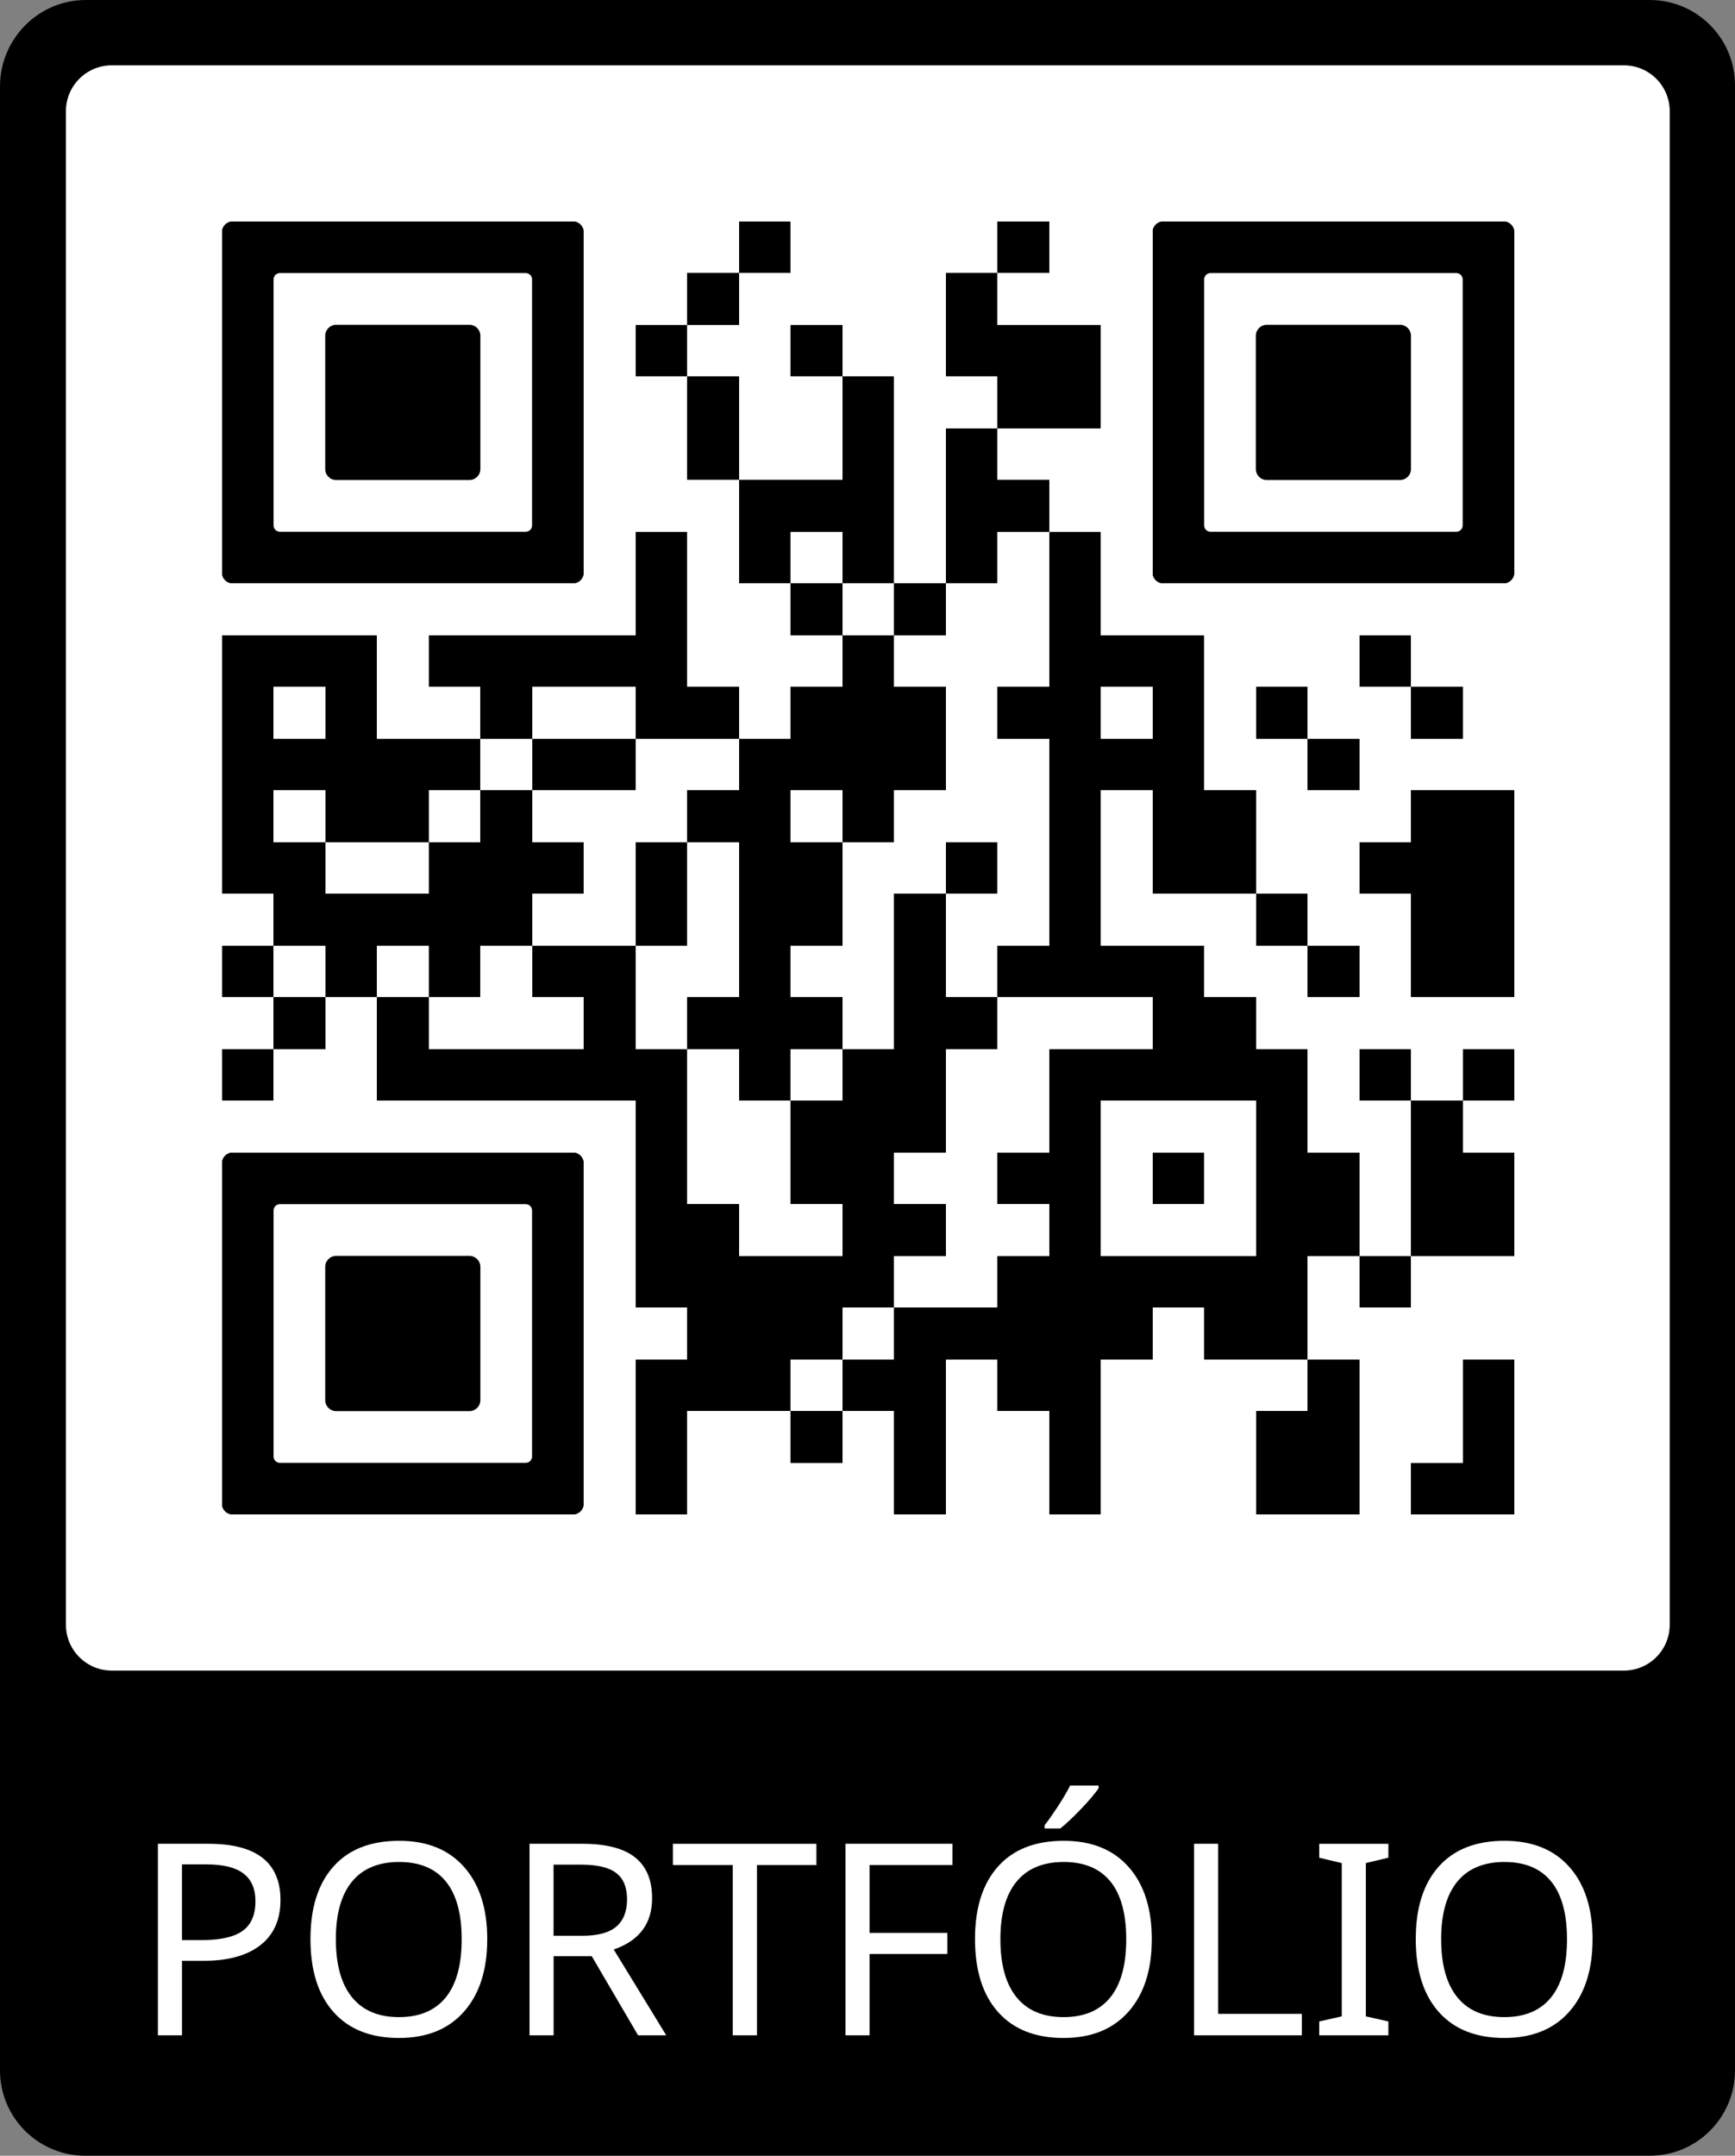 <?xml version="1.0" encoding="utf-8"?>
<!-- Generator: Adobe Illustrator 23.0.4, SVG Export Plug-In . SVG Version: 6.00 Build 0)  -->
<svg version="1.1" id="bottom-frame" xmlns="http://www.w3.org/2000/svg" xmlns:xlink="http://www.w3.org/1999/xlink" x="0px"
	 y="0px" viewBox="0 0 279.1 346.6" style="enable-background:new 0 0 279.1 346.6;" xml:space="preserve">
<rect x="0" y="0" width="279.1" height="346.6" fill="#808080" stroke="none"/>
<style type="text/css">
	.frame-color{fill:#000000;}
	.background-color{fill:#ffffff;}
	.text-color{fill:#FFFFFF;}
</style>

<svg xmlns="http://www.w3.org/2000/svg" xmlns:xlink="http://www.w3.org/1999/xlink" version="1.1" width="259.9" height="259.9" viewBox="0 0 2000 2000" x="9.7" y="9.6" shape-rendering="crispEdges"><defs/><rect x="0" y="0" width="2000" height="2000" fill="#ffffff"/><rect x="840" y="200" width="64" height="64" fill="#000000"/><rect x="1160" y="200" width="64" height="64" fill="#000000"/><rect x="776" y="264" width="64" height="64" fill="#000000"/><rect x="1096" y="264" width="64" height="64" fill="#000000"/><rect x="712" y="328" width="64" height="64" fill="#000000"/><rect x="904" y="328" width="64" height="64" fill="#000000"/><rect x="1096" y="328" width="64" height="64" fill="#000000"/><rect x="1160" y="328" width="64" height="64" fill="#000000"/><rect x="1224" y="328" width="64" height="64" fill="#000000"/><rect x="776" y="392" width="64" height="64" fill="#000000"/><rect x="968" y="392" width="64" height="64" fill="#000000"/><rect x="1160" y="392" width="64" height="64" fill="#000000"/><rect x="1224" y="392" width="64" height="64" fill="#000000"/><rect x="776" y="456" width="64" height="64" fill="#000000"/><rect x="968" y="456" width="64" height="64" fill="#000000"/><rect x="1096" y="456" width="64" height="64" fill="#000000"/><rect x="840" y="520" width="64" height="64" fill="#000000"/><rect x="904" y="520" width="64" height="64" fill="#000000"/><rect x="968" y="520" width="64" height="64" fill="#000000"/><rect x="1096" y="520" width="64" height="64" fill="#000000"/><rect x="1160" y="520" width="64" height="64" fill="#000000"/><rect x="712" y="584" width="64" height="64" fill="#000000"/><rect x="840" y="584" width="64" height="64" fill="#000000"/><rect x="968" y="584" width="64" height="64" fill="#000000"/><rect x="1096" y="584" width="64" height="64" fill="#000000"/><rect x="1224" y="584" width="64" height="64" fill="#000000"/><rect x="712" y="648" width="64" height="64" fill="#000000"/><rect x="904" y="648" width="64" height="64" fill="#000000"/><rect x="1032" y="648" width="64" height="64" fill="#000000"/><rect x="1224" y="648" width="64" height="64" fill="#000000"/><rect x="200" y="712" width="64" height="64" fill="#000000"/><rect x="264" y="712" width="64" height="64" fill="#000000"/><rect x="328" y="712" width="64" height="64" fill="#000000"/><rect x="456" y="712" width="64" height="64" fill="#000000"/><rect x="520" y="712" width="64" height="64" fill="#000000"/><rect x="584" y="712" width="64" height="64" fill="#000000"/><rect x="648" y="712" width="64" height="64" fill="#000000"/><rect x="712" y="712" width="64" height="64" fill="#000000"/><rect x="968" y="712" width="64" height="64" fill="#000000"/><rect x="1224" y="712" width="64" height="64" fill="#000000"/><rect x="1288" y="712" width="64" height="64" fill="#000000"/><rect x="1352" y="712" width="64" height="64" fill="#000000"/><rect x="1608" y="712" width="64" height="64" fill="#000000"/><rect x="200" y="776" width="64" height="64" fill="#000000"/><rect x="328" y="776" width="64" height="64" fill="#000000"/><rect x="520" y="776" width="64" height="64" fill="#000000"/><rect x="712" y="776" width="64" height="64" fill="#000000"/><rect x="776" y="776" width="64" height="64" fill="#000000"/><rect x="904" y="776" width="64" height="64" fill="#000000"/><rect x="968" y="776" width="64" height="64" fill="#000000"/><rect x="1032" y="776" width="64" height="64" fill="#000000"/><rect x="1160" y="776" width="64" height="64" fill="#000000"/><rect x="1224" y="776" width="64" height="64" fill="#000000"/><rect x="1352" y="776" width="64" height="64" fill="#000000"/><rect x="1480" y="776" width="64" height="64" fill="#000000"/><rect x="1672" y="776" width="64" height="64" fill="#000000"/><rect x="200" y="840" width="64" height="64" fill="#000000"/><rect x="264" y="840" width="64" height="64" fill="#000000"/><rect x="328" y="840" width="64" height="64" fill="#000000"/><rect x="392" y="840" width="64" height="64" fill="#000000"/><rect x="456" y="840" width="64" height="64" fill="#000000"/><rect x="584" y="840" width="64" height="64" fill="#000000"/><rect x="648" y="840" width="64" height="64" fill="#000000"/><rect x="840" y="840" width="64" height="64" fill="#000000"/><rect x="904" y="840" width="64" height="64" fill="#000000"/><rect x="968" y="840" width="64" height="64" fill="#000000"/><rect x="1032" y="840" width="64" height="64" fill="#000000"/><rect x="1224" y="840" width="64" height="64" fill="#000000"/><rect x="1288" y="840" width="64" height="64" fill="#000000"/><rect x="1352" y="840" width="64" height="64" fill="#000000"/><rect x="1544" y="840" width="64" height="64" fill="#000000"/><rect x="200" y="904" width="64" height="64" fill="#000000"/><rect x="328" y="904" width="64" height="64" fill="#000000"/><rect x="392" y="904" width="64" height="64" fill="#000000"/><rect x="520" y="904" width="64" height="64" fill="#000000"/><rect x="776" y="904" width="64" height="64" fill="#000000"/><rect x="840" y="904" width="64" height="64" fill="#000000"/><rect x="968" y="904" width="64" height="64" fill="#000000"/><rect x="1224" y="904" width="64" height="64" fill="#000000"/><rect x="1352" y="904" width="64" height="64" fill="#000000"/><rect x="1416" y="904" width="64" height="64" fill="#000000"/><rect x="1672" y="904" width="64" height="64" fill="#000000"/><rect x="1736" y="904" width="64" height="64" fill="#000000"/><rect x="200" y="968" width="64" height="64" fill="#000000"/><rect x="264" y="968" width="64" height="64" fill="#000000"/><rect x="456" y="968" width="64" height="64" fill="#000000"/><rect x="520" y="968" width="64" height="64" fill="#000000"/><rect x="584" y="968" width="64" height="64" fill="#000000"/><rect x="712" y="968" width="64" height="64" fill="#000000"/><rect x="840" y="968" width="64" height="64" fill="#000000"/><rect x="904" y="968" width="64" height="64" fill="#000000"/><rect x="1096" y="968" width="64" height="64" fill="#000000"/><rect x="1224" y="968" width="64" height="64" fill="#000000"/><rect x="1352" y="968" width="64" height="64" fill="#000000"/><rect x="1416" y="968" width="64" height="64" fill="#000000"/><rect x="1608" y="968" width="64" height="64" fill="#000000"/><rect x="1672" y="968" width="64" height="64" fill="#000000"/><rect x="1736" y="968" width="64" height="64" fill="#000000"/><rect x="264" y="1032" width="64" height="64" fill="#000000"/><rect x="328" y="1032" width="64" height="64" fill="#000000"/><rect x="392" y="1032" width="64" height="64" fill="#000000"/><rect x="456" y="1032" width="64" height="64" fill="#000000"/><rect x="520" y="1032" width="64" height="64" fill="#000000"/><rect x="712" y="1032" width="64" height="64" fill="#000000"/><rect x="840" y="1032" width="64" height="64" fill="#000000"/><rect x="904" y="1032" width="64" height="64" fill="#000000"/><rect x="1032" y="1032" width="64" height="64" fill="#000000"/><rect x="1224" y="1032" width="64" height="64" fill="#000000"/><rect x="1480" y="1032" width="64" height="64" fill="#000000"/><rect x="1672" y="1032" width="64" height="64" fill="#000000"/><rect x="1736" y="1032" width="64" height="64" fill="#000000"/><rect x="200" y="1096" width="64" height="64" fill="#000000"/><rect x="328" y="1096" width="64" height="64" fill="#000000"/><rect x="456" y="1096" width="64" height="64" fill="#000000"/><rect x="584" y="1096" width="64" height="64" fill="#000000"/><rect x="648" y="1096" width="64" height="64" fill="#000000"/><rect x="840" y="1096" width="64" height="64" fill="#000000"/><rect x="1032" y="1096" width="64" height="64" fill="#000000"/><rect x="1160" y="1096" width="64" height="64" fill="#000000"/><rect x="1224" y="1096" width="64" height="64" fill="#000000"/><rect x="1288" y="1096" width="64" height="64" fill="#000000"/><rect x="1352" y="1096" width="64" height="64" fill="#000000"/><rect x="1544" y="1096" width="64" height="64" fill="#000000"/><rect x="1672" y="1096" width="64" height="64" fill="#000000"/><rect x="1736" y="1096" width="64" height="64" fill="#000000"/><rect x="264" y="1160" width="64" height="64" fill="#000000"/><rect x="392" y="1160" width="64" height="64" fill="#000000"/><rect x="648" y="1160" width="64" height="64" fill="#000000"/><rect x="776" y="1160" width="64" height="64" fill="#000000"/><rect x="840" y="1160" width="64" height="64" fill="#000000"/><rect x="904" y="1160" width="64" height="64" fill="#000000"/><rect x="1032" y="1160" width="64" height="64" fill="#000000"/><rect x="1096" y="1160" width="64" height="64" fill="#000000"/><rect x="1352" y="1160" width="64" height="64" fill="#000000"/><rect x="1416" y="1160" width="64" height="64" fill="#000000"/><rect x="200" y="1224" width="64" height="64" fill="#000000"/><rect x="392" y="1224" width="64" height="64" fill="#000000"/><rect x="456" y="1224" width="64" height="64" fill="#000000"/><rect x="520" y="1224" width="64" height="64" fill="#000000"/><rect x="584" y="1224" width="64" height="64" fill="#000000"/><rect x="648" y="1224" width="64" height="64" fill="#000000"/><rect x="712" y="1224" width="64" height="64" fill="#000000"/><rect x="840" y="1224" width="64" height="64" fill="#000000"/><rect x="968" y="1224" width="64" height="64" fill="#000000"/><rect x="1032" y="1224" width="64" height="64" fill="#000000"/><rect x="1224" y="1224" width="64" height="64" fill="#000000"/><rect x="1288" y="1224" width="64" height="64" fill="#000000"/><rect x="1352" y="1224" width="64" height="64" fill="#000000"/><rect x="1416" y="1224" width="64" height="64" fill="#000000"/><rect x="1480" y="1224" width="64" height="64" fill="#000000"/><rect x="1608" y="1224" width="64" height="64" fill="#000000"/><rect x="1736" y="1224" width="64" height="64" fill="#000000"/><rect x="712" y="1288" width="64" height="64" fill="#000000"/><rect x="904" y="1288" width="64" height="64" fill="#000000"/><rect x="968" y="1288" width="64" height="64" fill="#000000"/><rect x="1032" y="1288" width="64" height="64" fill="#000000"/><rect x="1224" y="1288" width="64" height="64" fill="#000000"/><rect x="1480" y="1288" width="64" height="64" fill="#000000"/><rect x="1672" y="1288" width="64" height="64" fill="#000000"/><rect x="712" y="1352" width="64" height="64" fill="#000000"/><rect x="904" y="1352" width="64" height="64" fill="#000000"/><rect x="968" y="1352" width="64" height="64" fill="#000000"/><rect x="1160" y="1352" width="64" height="64" fill="#000000"/><rect x="1224" y="1352" width="64" height="64" fill="#000000"/><rect x="1352" y="1352" width="64" height="64" fill="#000000"/><rect x="1480" y="1352" width="64" height="64" fill="#000000"/><rect x="1544" y="1352" width="64" height="64" fill="#000000"/><rect x="1672" y="1352" width="64" height="64" fill="#000000"/><rect x="1736" y="1352" width="64" height="64" fill="#000000"/><rect x="712" y="1416" width="64" height="64" fill="#000000"/><rect x="776" y="1416" width="64" height="64" fill="#000000"/><rect x="968" y="1416" width="64" height="64" fill="#000000"/><rect x="1032" y="1416" width="64" height="64" fill="#000000"/><rect x="1224" y="1416" width="64" height="64" fill="#000000"/><rect x="1480" y="1416" width="64" height="64" fill="#000000"/><rect x="1544" y="1416" width="64" height="64" fill="#000000"/><rect x="1672" y="1416" width="64" height="64" fill="#000000"/><rect x="1736" y="1416" width="64" height="64" fill="#000000"/><rect x="712" y="1480" width="64" height="64" fill="#000000"/><rect x="776" y="1480" width="64" height="64" fill="#000000"/><rect x="840" y="1480" width="64" height="64" fill="#000000"/><rect x="904" y="1480" width="64" height="64" fill="#000000"/><rect x="968" y="1480" width="64" height="64" fill="#000000"/><rect x="1160" y="1480" width="64" height="64" fill="#000000"/><rect x="1224" y="1480" width="64" height="64" fill="#000000"/><rect x="1288" y="1480" width="64" height="64" fill="#000000"/><rect x="1352" y="1480" width="64" height="64" fill="#000000"/><rect x="1416" y="1480" width="64" height="64" fill="#000000"/><rect x="1480" y="1480" width="64" height="64" fill="#000000"/><rect x="1608" y="1480" width="64" height="64" fill="#000000"/><rect x="776" y="1544" width="64" height="64" fill="#000000"/><rect x="840" y="1544" width="64" height="64" fill="#000000"/><rect x="904" y="1544" width="64" height="64" fill="#000000"/><rect x="1032" y="1544" width="64" height="64" fill="#000000"/><rect x="1096" y="1544" width="64" height="64" fill="#000000"/><rect x="1160" y="1544" width="64" height="64" fill="#000000"/><rect x="1224" y="1544" width="64" height="64" fill="#000000"/><rect x="1288" y="1544" width="64" height="64" fill="#000000"/><rect x="1416" y="1544" width="64" height="64" fill="#000000"/><rect x="1480" y="1544" width="64" height="64" fill="#000000"/><rect x="712" y="1608" width="64" height="64" fill="#000000"/><rect x="776" y="1608" width="64" height="64" fill="#000000"/><rect x="840" y="1608" width="64" height="64" fill="#000000"/><rect x="968" y="1608" width="64" height="64" fill="#000000"/><rect x="1032" y="1608" width="64" height="64" fill="#000000"/><rect x="1160" y="1608" width="64" height="64" fill="#000000"/><rect x="1224" y="1608" width="64" height="64" fill="#000000"/><rect x="1544" y="1608" width="64" height="64" fill="#000000"/><rect x="1736" y="1608" width="64" height="64" fill="#000000"/><rect x="712" y="1672" width="64" height="64" fill="#000000"/><rect x="904" y="1672" width="64" height="64" fill="#000000"/><rect x="1032" y="1672" width="64" height="64" fill="#000000"/><rect x="1224" y="1672" width="64" height="64" fill="#000000"/><rect x="1480" y="1672" width="64" height="64" fill="#000000"/><rect x="1544" y="1672" width="64" height="64" fill="#000000"/><rect x="1736" y="1672" width="64" height="64" fill="#000000"/><rect x="712" y="1736" width="64" height="64" fill="#000000"/><rect x="1032" y="1736" width="64" height="64" fill="#000000"/><rect x="1224" y="1736" width="64" height="64" fill="#000000"/><rect x="1480" y="1736" width="64" height="64" fill="#000000"/><rect x="1544" y="1736" width="64" height="64" fill="#000000"/><rect x="1672" y="1736" width="64" height="64" fill="#000000"/><rect x="1736" y="1736" width="64" height="64" fill="#000000"/><svg version="1.1" id="Ebene_1" x="200" y="200" viewBox="0 0 700 700" style="enable-background:new 0 0 700 700;" xml:space="preserve" width="448" height="448" shape-rendering="auto">

<path fill="#000000" d="M21.2-0.1C9.5-0.1-0.1,9.5-0.1,21.2v78.8v100v100v100v100v100v78.8c0,11.7,9.5,21.3,21.3,21.3h657.6  c11.7,0,21.3-9.5,21.3-21.3V600V500V400V300V200v-100V21.2c0-11.7-9.5-21.3-21.3-21.3H21.2z M600,200v100v100v100v87.8  c0,6.8-5.5,12.2-12.2,12.2H112.2c-6.8,0-12.2-5.5-12.2-12.2V500V400V300V200v-87.8c0-6.8,5.5-12.2,12.2-12.2h475.6  c6.8,0,12.2,5.5,12.2,12.2V200z"/>
</svg>
<svg version="1.1" id="Ebene_1" x="200" y="200" viewBox="0 0 700 700" style="enable-background:new 0 0 700 700;" xml:space="preserve" width="448" height="448" shape-rendering="auto">

<path fill="#000000" d="M500,400V300v-78.8c0-11.7-9.5-21.3-21.3-21.3H221.2c-11.7,0-21.3,9.5-21.3,21.3V300v100v78.8    c0,11.7,9.5,21.3,21.3,21.3h257.5c11.7,0,21.3-9.5,21.3-21.3V400z"/>
</svg>
<svg version="1.1" id="Ebene_1" x="1352" y="200" viewBox="0 0 700 700" style="enable-background:new 0 0 700 700;" xml:space="preserve" width="448" height="448" shape-rendering="auto">

<path fill="#000000" d="M21.2-0.1C9.5-0.1-0.1,9.5-0.1,21.2v78.8v100v100v100v100v100v78.8c0,11.7,9.5,21.3,21.3,21.3h657.6  c11.7,0,21.3-9.5,21.3-21.3V600V500V400V300V200v-100V21.2c0-11.7-9.5-21.3-21.3-21.3H21.2z M600,200v100v100v100v87.8  c0,6.8-5.5,12.2-12.2,12.2H112.2c-6.8,0-12.2-5.5-12.2-12.2V500V400V300V200v-87.8c0-6.8,5.5-12.2,12.2-12.2h475.6  c6.8,0,12.2,5.5,12.2,12.2V200z"/>
</svg>
<svg version="1.1" id="Ebene_1" x="1352" y="200" viewBox="0 0 700 700" style="enable-background:new 0 0 700 700;" xml:space="preserve" width="448" height="448" shape-rendering="auto">

<path fill="#000000" d="M500,400V300v-78.8c0-11.7-9.5-21.3-21.3-21.3H221.2c-11.7,0-21.3,9.5-21.3,21.3V300v100v78.8    c0,11.7,9.5,21.3,21.3,21.3h257.5c11.7,0,21.3-9.5,21.3-21.3V400z"/>
</svg>
<svg version="1.1" id="Ebene_1" x="200" y="1352" viewBox="0 0 700 700" style="enable-background:new 0 0 700 700;" xml:space="preserve" width="448" height="448" shape-rendering="auto">

<path fill="#000000" d="M21.2-0.1C9.5-0.1-0.1,9.5-0.1,21.2v78.8v100v100v100v100v100v78.8c0,11.7,9.5,21.3,21.3,21.3h657.6  c11.7,0,21.3-9.5,21.3-21.3V600V500V400V300V200v-100V21.2c0-11.7-9.5-21.3-21.3-21.3H21.2z M600,200v100v100v100v87.8  c0,6.8-5.5,12.2-12.2,12.2H112.2c-6.8,0-12.2-5.5-12.2-12.2V500V400V300V200v-87.8c0-6.8,5.5-12.2,12.2-12.2h475.6  c6.8,0,12.2,5.5,12.2,12.2V200z"/>
</svg>
<svg version="1.1" id="Ebene_1" x="200" y="1352" viewBox="0 0 700 700" style="enable-background:new 0 0 700 700;" xml:space="preserve" width="448" height="448" shape-rendering="auto">

<path fill="#000000" d="M500,400V300v-78.8c0-11.7-9.5-21.3-21.3-21.3H221.2c-11.7,0-21.3,9.5-21.3,21.3V300v100v78.8    c0,11.7,9.5,21.3,21.3,21.3h257.5c11.7,0,21.3-9.5,21.3-21.3V400z"/>
</svg>
</svg>

<path id="FrameBody" class="frame-color" d="M13.7,346.6h251.7c7.6,0,13.7-6.2,13.7-13.7V13.7c0-7.6-6.2-13.7-13.7-13.7H13.8C6.2,0,0.1,6.2,0,13.7
	v319.2C0,340.5,6.2,346.6,13.7,346.6z M10.6,17.9c0-4.1,3.3-7.4,7.4-7.4h243.2c4.1,0,7.4,3.3,7.4,7.4v243.3c0,4.1-3.3,7.4-7.4,7.4
	H18c-4.1,0-7.4-3.3-7.4-7.4V17.9z"/>
<svg id="TextArea" x="10" y="275" width="260" height="70" viewBox="0 0 66.295 17.589" preserveAspectRatio="xMidYMid meet">
<svg version="1.1" xmlns="http://www.w3.org/2000/svg"><path class="text-color" fill="#FFFFFF" d=" M8.954,7.648q0,1.203-0.822,1.845t-2.315,0.642l-0.902,0l0,3.056l-0.988,0l0-7.853l2.079,0q2.949,0,2.949,2.31z M4.915,9.287l0.79,0q1.171,0,1.697-0.379t0.526-1.217q0-0.757-0.489-1.133t-1.525-0.376l-0.999,0l0,3.104z M17.435,9.254q0,1.885-0.953,2.965t-2.667,1.08q-1.735,0-2.683-1.061t-0.948-2.994q0-1.917,0.943-2.973t2.699-1.055q1.708,0,2.659,1.072t0.951,2.968z M11.226,9.254q0,1.558,0.661,2.374t1.928,0.816q1.262,0,1.917-0.806t0.655-2.385q0-1.574-0.65-2.371t-1.912-0.798q-1.278,0-1.939,0.808t-0.661,2.361z M20.158,9.109l1.176,0q0.956,0,1.396-0.376t0.44-1.117t-0.446-1.082t-1.445-0.341l-1.123,0l0,2.917z M20.158,9.947l0,3.244l-0.988,0l0-7.853l2.165,0q1.461,0,2.162,0.556t0.701,1.673q0,1.563-1.574,2.105l2.154,3.518l-1.155,0l-1.901-3.244l-1.563,0z M28.499,13.191l-0.994,0l0-6.982l-2.455,0l0-0.87l5.887,0l0,0.87l-2.438,0l0,6.982z M33.118,13.191l-0.988,0l0-7.853l4.388,0l0,0.87l-3.4,0l0,2.782l3.19,0l0,0.865l-3.19,0l0,3.335z M44.693,9.254q0,1.885-0.953,2.965t-2.667,1.08q-1.735,0-2.683-1.061t-0.948-2.994q0-1.917,0.943-2.973t2.699-1.055q1.708,0,2.659,1.072t0.951,2.968z M38.484,9.254q0,1.558,0.661,2.374t1.928,0.816q1.262,0,1.917-0.806t0.655-2.385q0-1.574-0.65-2.371t-1.912-0.798q-1.278,0-1.939,0.808t-0.661,2.361z M40.299,4.576q0.204-0.258,0.518-0.733t0.529-0.894l1.166,0l0,0.113q-0.236,0.344-0.736,0.865t-0.838,0.784l-0.639,0l0-0.134z M46.428,13.191l0-7.853l0.988,0l0,6.972l3.432,0l0,0.881l-4.42,0z M54.398,13.191l-2.836,0l0-0.569l0.924-0.209l0-6.284l-0.924-0.22l0-0.569l2.836,0l0,0.569l-0.924,0.22l0,6.284l0.924,0.209l0,0.569z M62.772,9.254q0,1.885-0.953,2.965t-2.667,1.08q-1.735,0-2.683-1.061t-0.948-2.994q0-1.917,0.943-2.973t2.699-1.055q1.708,0,2.659,1.072t0.951,2.968z M56.563,9.254q0,1.558,0.661,2.374t1.928,0.816q1.262,0,1.917-0.806t0.655-2.385q0-1.574-0.65-2.371t-1.912-0.798q-1.278,0-1.939,0.808t-0.661,2.361z "/></svg>
</svg>

</svg>
